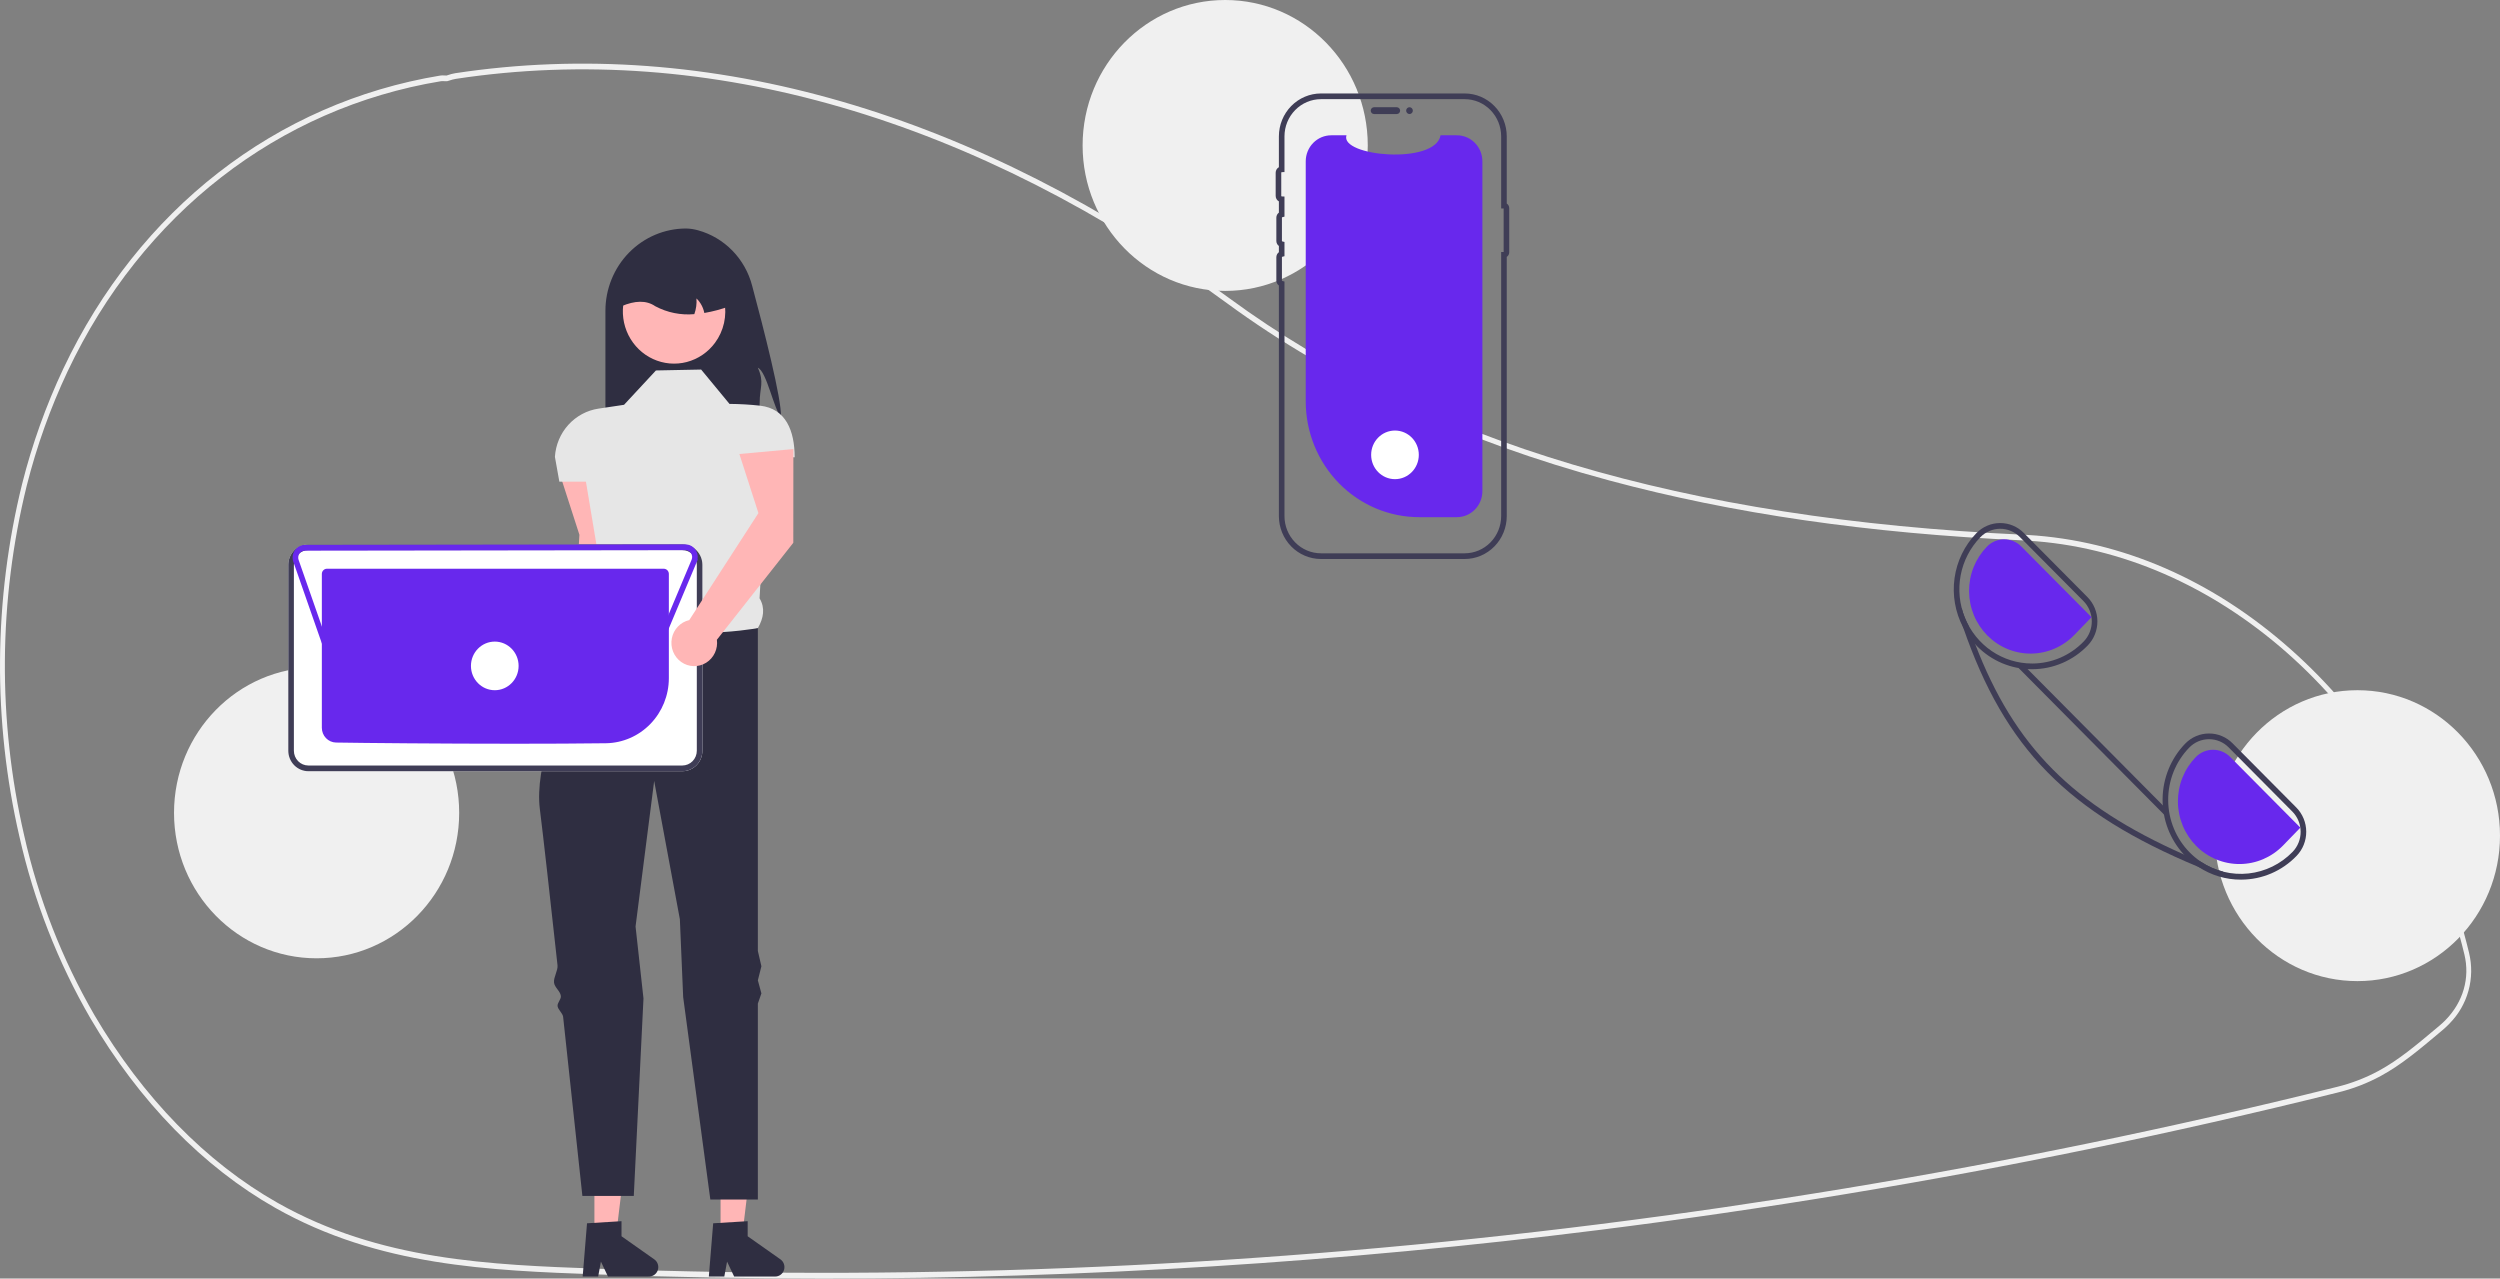 <svg width="876" height="448" viewBox="0 0 876 448" fill="none" xmlns="http://www.w3.org/2000/svg">
<rect x="0" y="0" width="876" height="448" fill="#808080" stroke="none"/>
<g clip-path="url(#clip0_4_39)">
<path d="M288.484 448C262.052 448 235.658 447.517 209.305 446.552C171.649 445.172 132.71 443.746 96.519 423.268C71.201 408.944 48.779 385.962 31.675 356.806C20.244 337.044 11.862 315.604 6.824 293.241C-2.574 252.525 -2.254 210.103 7.757 169.54C11.266 155.632 16.102 142.109 22.198 129.165C48.591 73.406 96.73 35.977 154.272 26.476C154.747 26.413 155.228 26.402 155.705 26.444C155.964 26.458 156.222 26.474 156.485 26.462L156.823 26.352C157.691 26.045 158.583 25.811 159.489 25.655C248.234 12.176 342.051 39.448 430.789 104.519C499.402 154.838 590.333 181.934 708.779 187.356L710.461 187.445C743.434 189.378 775.328 203.246 802.7 227.553C829.716 251.544 850.001 283.552 861.361 320.119C862.758 324.577 864.038 329.217 865.167 333.911C866.217 338.273 866.143 342.838 864.951 347.161C863.76 351.485 861.491 355.421 858.367 358.586V358.594L858.072 358.904C857.362 359.624 856.615 360.315 855.851 360.958L854.953 361.714C847.383 368.075 841.405 373.1 834.25 377.003C829.477 379.588 824.402 381.543 819.146 382.82C790.282 389.999 760.97 396.655 732.024 402.605C675.811 414.168 618.116 423.707 560.543 430.955C470.284 442.309 379.427 448.001 288.484 448ZM155.032 28.419C154.855 28.417 154.679 28.43 154.504 28.456C97.5 37.869 49.816 74.93 23.685 130.137C17.65 142.953 12.861 156.342 9.387 170.112C-0.533 210.315 -0.849 252.361 8.466 292.715C13.454 314.864 21.755 336.098 33.076 355.671C50.012 384.542 72.205 407.293 97.257 421.466C133.124 441.761 171.879 443.181 209.358 444.553C326.579 448.826 443.947 443.615 560.361 428.968C617.897 421.724 675.554 412.192 731.731 400.635C760.657 394.691 789.948 388.04 818.793 380.865C823.923 379.619 828.876 377.712 833.533 375.189C840.544 371.366 846.466 366.388 853.963 360.088L854.861 359.333C855.517 358.78 856.162 358.188 856.779 357.574L856.956 357.384C863.117 351.049 865.513 342.691 863.529 334.454V334.453C862.413 329.81 861.146 325.219 859.764 320.807C836.557 246.108 776.524 193.318 710.379 189.442L708.707 189.352C654.602 186.875 607.257 180.014 563.971 168.375C512.297 154.482 467.186 133.567 429.888 106.214C341.488 41.392 248.063 14.223 159.705 27.637C158.88 27.782 158.068 27.997 157.277 28.279L156.667 28.453C156.321 28.469 155.973 28.465 155.627 28.441C155.423 28.43 155.225 28.419 155.032 28.419Z" fill="#F0F0F0"/>
<path d="M273.626 145.964C271.179 143.569 268.677 130.212 265.553 128.856C267.888 134.121 266.192 135.515 266.18 141.294C266.209 144.575 265.834 147.847 265.062 151.033H212.14V108.897C212.14 105.111 212.871 101.362 214.291 97.865C215.711 94.367 217.793 91.189 220.417 88.512C223.041 85.835 226.156 83.711 229.585 82.262C233.013 80.813 236.688 80.068 240.399 80.068C241.815 80.096 243.223 80.306 244.588 80.694C249.136 81.946 253.282 84.398 256.609 87.801C259.936 91.205 262.328 95.441 263.543 100.085C267.578 115.129 273.994 140.171 273.626 145.964Z" fill="#2F2E41"/>
<path d="M215.245 197.798L215.272 164.956L196.348 166.681L203.027 187.395L199.901 239.458C198.385 239.805 197.001 240.595 195.917 241.731C194.833 242.866 194.097 244.299 193.798 245.855C193.499 247.41 193.649 249.02 194.232 250.49C194.814 251.959 195.803 253.224 197.078 254.13C198.353 255.036 199.859 255.544 201.412 255.592C202.965 255.64 204.498 255.226 205.824 254.4C207.15 253.575 208.212 252.373 208.881 250.943C209.549 249.512 209.795 247.913 209.589 246.343L215.245 197.798Z" fill="#FFB6B6"/>
<path d="M252.486 432.488L260.131 432.487L263.768 402.404H252.484L252.486 432.488Z" fill="#FFB6B6"/>
<path d="M249.897 428.64L261.982 427.904V433.186L273.472 441.282C274.04 441.682 274.467 442.256 274.692 442.921C274.917 443.586 274.927 444.307 274.722 444.979C274.517 445.651 274.107 446.238 273.551 446.655C272.995 447.072 272.324 447.297 271.634 447.297H257.246L254.766 442.072L253.798 447.297H248.373L249.897 428.64Z" fill="#2F2E41"/>
<path d="M208.281 432.488L215.927 432.487L219.563 402.404H208.28L208.281 432.488Z" fill="#FFB6B6"/>
<path d="M205.692 428.64L217.778 427.904V433.186L229.267 441.282C229.835 441.682 230.262 442.256 230.487 442.921C230.712 443.586 230.723 444.307 230.518 444.979C230.312 445.651 229.902 446.238 229.346 446.655C228.791 447.072 228.119 447.297 227.43 447.297H213.042L210.562 442.072L209.593 447.297H204.168L205.692 428.64Z" fill="#2F2E41"/>
<path d="M245.678 129.49L229.841 129.807L218.661 141.845L209.699 143.186C205.644 143.793 201.917 145.801 199.14 148.874C196.362 151.948 194.703 155.901 194.44 160.073L195.992 168.774H205.308L210.698 201.056C208.602 206.504 208.46 210.804 212.761 212.493L226.114 238.154L265.552 220.097C267.553 216.589 268.193 213.065 266.149 209.639L268.968 160.22H278.448C278.448 150.977 275.384 143.185 266.38 142.157C262.805 141.762 259.212 141.552 255.615 141.528L245.678 129.49Z" fill="#E6E6E6"/>
<path d="M265.552 220.097C265.552 220.097 227.046 227.066 212.761 212.493C212.761 212.493 211.311 215.005 209.126 219.17C208.497 220.368 207.283 221.18 206.55 222.631C205.884 223.95 204.171 225.571 203.445 227.067C202.861 228.27 203.798 229.842 203.19 231.142C195.875 246.796 187.328 268.877 189.16 283.458C190.342 292.861 192.783 314.74 195.353 338.24C195.554 340.076 193.927 342.434 194.129 344.285C194.319 346.03 196.338 347.267 196.528 349.016C196.655 350.177 195.245 351.362 195.371 352.522C195.509 353.794 197.184 355.042 197.321 356.31C200.842 388.757 204.066 419.051 204.066 419.051H222.077L225.476 349.863L222.698 324.643L229.22 273.637L238.225 322.108L239.384 349.388L248.901 420.318H265.552V351.654L266.795 348.087L265.552 343.512L266.795 338.582L265.552 333.214V220.097Z" fill="#2F2E41"/>
<path d="M250.539 120.12C248.086 123.445 244.596 125.818 240.644 126.849C236.692 127.88 232.514 127.507 228.797 125.792C225.081 124.076 222.048 121.121 220.198 117.412C218.348 113.703 217.791 109.462 218.619 105.387C219.447 101.312 221.611 97.647 224.753 94.994C227.896 92.341 231.831 90.86 235.91 90.793C239.988 90.727 243.968 92.079 247.192 94.628C250.417 97.177 252.694 100.77 253.65 104.815C253.701 105.035 253.745 105.253 253.787 105.48C254.292 108.016 254.263 110.632 253.703 113.156C253.143 115.679 252.065 118.053 250.539 120.12Z" fill="#FFB6B6"/>
<path d="M246.796 109.67C246.415 107.72 245.452 105.939 244.039 104.57C244.178 106.438 243.924 108.316 243.293 110.076C238.572 110.502 233.829 109.544 229.623 107.313C226.456 105.121 222.425 105.311 217.73 107.313C217.73 104.983 218.179 102.676 219.053 100.524C219.927 98.371 221.208 96.415 222.823 94.768C224.438 93.12 226.355 91.814 228.465 90.922C230.575 90.031 232.836 89.572 235.12 89.572H238.225C242.837 89.573 247.26 91.442 250.521 94.769C253.782 98.096 255.615 102.608 255.615 107.313C252.749 108.362 249.798 109.151 246.796 109.67Z" fill="#2F2E41"/>
<path d="M110.938 335.788C138.53 335.788 160.897 312.969 160.897 284.821C160.897 256.672 138.53 233.853 110.938 233.853C83.346 233.853 60.979 256.672 60.979 284.821C60.979 312.969 83.346 335.788 110.938 335.788Z" fill="#F0F0F0"/>
<path d="M429.306 101.936C456.897 101.936 479.265 79.117 479.265 50.968C479.265 22.819 456.897 0 429.306 0C401.714 0 379.346 22.819 379.346 50.968C379.346 79.117 401.714 101.936 429.306 101.936Z" fill="#F0F0F0"/>
<path d="M826.041 343.783C853.633 343.783 876 320.964 876 292.816C876 264.667 853.633 241.848 826.041 241.848C798.449 241.848 776.082 264.667 776.082 292.816C776.082 320.964 798.449 343.783 826.041 343.783Z" fill="#F0F0F0"/>
<path d="M519.428 56.526V172.099C519.428 174.5 518.5 176.804 516.845 178.51C515.19 180.217 512.942 181.188 510.589 181.213C510.556 181.216 510.524 181.218 510.491 181.217H497.306C486.756 181.217 476.638 176.942 469.179 169.331C461.719 161.721 457.528 151.399 457.528 140.636V56.526C457.528 54.108 458.47 51.789 460.146 50.079C461.822 48.369 464.095 47.408 466.465 47.408H471.808C469.333 54.775 502.925 57.876 504.769 47.408H510.491C512.861 47.408 515.135 48.369 516.811 50.079C518.487 51.789 519.428 54.108 519.428 56.526Z" fill="#6828ED"/>
<path d="M480.3 38.766C480.301 38.45 480.424 38.146 480.644 37.922C480.863 37.698 481.161 37.572 481.472 37.571H489.436C489.746 37.572 490.043 37.699 490.262 37.923C490.481 38.147 490.604 38.45 490.604 38.766C490.604 39.083 490.481 39.386 490.262 39.61C490.043 39.834 489.746 39.96 489.436 39.961H481.472C481.161 39.961 480.863 39.835 480.644 39.611C480.424 39.387 480.301 39.083 480.3 38.766Z" fill="#3F3D56"/>
<path d="M513.227 195.877H462.861C458.953 195.872 455.206 194.287 452.443 191.468C449.68 188.649 448.126 184.827 448.121 180.84V100.05C447.845 99.847 447.619 99.58 447.464 99.271C447.309 98.962 447.228 98.62 447.229 98.272V90.147C447.228 89.8 447.309 89.457 447.464 89.148C447.619 88.839 447.845 88.572 448.121 88.37V86.189C447.845 85.986 447.619 85.719 447.464 85.41C447.309 85.101 447.228 84.759 447.229 84.412V76.286C447.228 75.939 447.309 75.596 447.464 75.287C447.619 74.978 447.845 74.711 448.121 74.509V70.567C447.78 70.38 447.495 70.102 447.296 69.762C447.098 69.423 446.993 69.034 446.994 68.639V60.514C446.993 60.118 447.097 59.73 447.296 59.39C447.494 59.05 447.78 58.772 448.121 58.585V47.785C448.126 43.798 449.68 39.976 452.443 37.157C455.207 34.339 458.953 32.753 462.861 32.748H513.227C517.135 32.753 520.881 34.339 523.644 37.157C526.407 39.976 527.962 43.798 527.966 47.785V71.326C528.232 71.496 528.45 71.731 528.602 72.01C528.754 72.29 528.834 72.604 528.834 72.923V88.416C528.834 88.736 528.754 89.05 528.602 89.33C528.45 89.609 528.232 89.845 527.966 90.014V180.84C527.962 184.827 526.407 188.649 523.644 191.468C520.881 194.286 517.135 195.872 513.227 195.877ZM462.861 34.747C459.472 34.751 456.224 36.126 453.828 38.57C451.432 41.014 450.084 44.328 450.08 47.785V60.285L449.138 60.322C449.089 60.324 449.043 60.345 449.008 60.38C448.974 60.416 448.954 60.464 448.953 60.514V68.639C448.954 68.689 448.974 68.737 449.009 68.772C449.043 68.808 449.089 68.829 449.138 68.831L450.08 68.867V75.912L449.335 76.1C449.294 76.11 449.257 76.133 449.23 76.167C449.204 76.201 449.189 76.243 449.188 76.286V84.412C449.189 84.455 449.204 84.497 449.23 84.53C449.257 84.564 449.294 84.588 449.335 84.598L450.08 84.785V89.773L449.335 89.96C449.294 89.971 449.257 89.994 449.23 90.028C449.204 90.062 449.189 90.103 449.188 90.147V98.272C449.189 98.315 449.204 98.357 449.23 98.391C449.257 98.425 449.294 98.449 449.335 98.459L450.08 98.646V180.84C450.084 184.297 451.432 187.611 453.828 190.055C456.224 192.499 459.472 193.874 462.861 193.878H513.227C516.615 193.874 519.864 192.499 522.26 190.055C524.655 187.611 526.003 184.297 526.007 180.84V88.303H526.875V73.037H526.007V47.785C526.003 44.328 524.655 41.014 522.26 38.57C519.864 36.126 516.615 34.751 513.227 34.747L462.861 34.747Z" fill="#3F3D56"/>
<path d="M493.887 39.961C494.534 39.961 495.058 39.426 495.058 38.766C495.058 38.106 494.534 37.571 493.887 37.571C493.24 37.571 492.716 38.106 492.716 38.766C492.716 39.426 493.24 39.961 493.887 39.961Z" fill="#3F3D56"/>
<path d="M239.099 270.233H108.042C106.181 270.228 104.398 269.471 103.081 268.129C101.765 266.786 101.024 264.967 101.019 263.068V197.92C101.023 196.021 101.765 194.202 103.081 192.859C104.397 191.517 106.18 190.76 108.041 190.755H239.098C240.959 190.76 242.743 191.516 244.059 192.859C245.375 194.201 246.117 196.021 246.122 197.919V263.067C246.117 264.966 245.376 266.785 244.06 268.128C242.744 269.471 240.96 270.227 239.099 270.233Z" fill="white"/>
<path d="M239.099 270.233H108.042C106.181 270.228 104.398 269.471 103.081 268.129C101.765 266.786 101.024 264.967 101.019 263.068V197.92C101.023 196.021 101.765 194.202 103.081 192.859C104.397 191.517 106.18 190.76 108.041 190.755H239.098C240.959 190.76 242.743 191.516 244.059 192.859C245.375 194.201 246.117 196.021 246.122 197.919V263.067C246.117 264.966 245.376 266.785 244.06 268.128C242.744 269.471 240.96 270.227 239.099 270.233ZM108.042 192.754C106.7 192.758 105.414 193.303 104.465 194.272C103.516 195.24 102.982 196.552 102.978 197.921V263.067C102.982 264.436 103.517 265.748 104.466 266.717C105.415 267.685 106.701 268.23 108.043 268.234H239.097C240.44 268.23 241.726 267.684 242.675 266.716C243.624 265.748 244.159 264.436 244.163 263.066V197.92C244.159 196.551 243.624 195.239 242.675 194.271C241.725 193.303 240.439 192.757 239.097 192.754L108.042 192.754Z" fill="#3F3D56"/>
<path d="M180.595 260.605C154.747 260.605 127.796 260.353 117.74 260.189C116.417 260.162 115.157 259.607 114.229 258.645C113.301 257.682 112.779 256.387 112.774 255.037V201.11C112.774 200.626 112.962 200.163 113.297 199.821C113.632 199.478 114.086 199.285 114.56 199.283H232.577C233.05 199.284 233.505 199.476 233.84 199.817C234.176 200.159 234.365 200.622 234.367 201.105V237.694C234.345 243.667 232.029 249.392 227.916 253.643C223.804 257.894 218.222 260.331 212.368 260.432C202.996 260.556 191.898 260.605 180.595 260.605Z" fill="#6828ED"/>
<path d="M225.571 234.332H118.934C118.041 234.33 117.17 234.047 116.44 233.522C115.711 232.997 115.157 232.256 114.854 231.399L102.785 196.854C102.552 196.188 102.48 195.474 102.573 194.774C102.667 194.073 102.924 193.405 103.323 192.827C103.722 192.249 104.251 191.776 104.866 191.45C105.481 191.123 106.164 190.952 106.857 190.951L240.153 190.762C240.787 190.761 241.413 190.902 241.987 191.175C242.561 191.448 243.07 191.846 243.477 192.341C243.884 192.837 244.18 193.417 244.344 194.042C244.507 194.666 244.534 195.32 244.423 195.956L244.526 196.001L244.144 196.912L244.14 196.921L229.549 231.654C229.216 232.45 228.662 233.127 227.955 233.604C227.248 234.08 226.419 234.333 225.571 234.332ZM240.159 192.76L106.861 192.95C106.482 192.95 106.107 193.044 105.771 193.223C105.434 193.402 105.144 193.66 104.925 193.977C104.706 194.294 104.566 194.66 104.514 195.043C104.463 195.427 104.503 195.818 104.63 196.183L116.699 230.726C116.865 231.196 117.169 231.602 117.569 231.89C117.969 232.177 118.446 232.332 118.935 232.334H225.571C226.035 232.334 226.489 232.195 226.876 231.935C227.263 231.674 227.566 231.303 227.748 230.868L242.339 196.133C242.494 195.765 242.557 195.364 242.522 194.965C242.487 194.566 242.355 194.182 242.139 193.848C241.923 193.514 241.629 193.239 241.284 193.05C240.938 192.86 240.552 192.76 240.159 192.76Z" fill="#6828ED"/>
<path d="M173.371 241.852C177.983 241.852 181.721 238.038 181.721 233.333C181.721 228.628 177.983 224.815 173.371 224.815C168.76 224.815 165.021 228.628 165.021 233.333C165.021 238.038 168.76 241.852 173.371 241.852Z" fill="white"/>
<path d="M488.8 167.898C493.412 167.898 497.15 164.085 497.15 159.38C497.15 154.675 493.412 150.861 488.8 150.861C484.189 150.861 480.45 154.675 480.45 159.38C480.45 164.085 484.189 167.898 488.8 167.898Z" fill="white"/>
<path d="M804.617 282.942L782.312 260.476C781.226 259.374 779.938 258.501 778.52 257.907C777.103 257.314 775.586 257.012 774.054 257.018H773.975C772.432 257.023 770.905 257.339 769.482 257.95C768.06 258.561 766.77 259.453 765.688 260.576C760.701 265.725 757.864 272.646 757.774 279.885C757.685 287.123 760.349 294.115 765.208 299.391C765.443 299.651 765.688 299.901 765.933 300.151C767.289 301.527 768.787 302.75 770.4 303.799C774.809 306.705 779.952 308.243 785.202 308.226H785.368C788.971 308.213 792.537 307.472 795.858 306.045C799.178 304.618 802.189 302.533 804.715 299.911C806.904 297.646 808.123 294.587 808.104 291.406C808.086 288.225 806.832 285.181 804.617 282.942ZM803.324 298.502C799.183 302.758 793.73 305.428 787.884 306.061C782.039 306.695 776.158 305.253 771.233 301.98C769.824 301.029 768.508 299.941 767.304 298.732C762.498 293.889 759.774 287.297 759.732 280.406C759.69 273.515 762.333 266.889 767.079 261.985C767.981 261.047 769.057 260.302 770.245 259.792C771.432 259.282 772.707 259.019 773.995 259.017H774.054C775.329 259.012 776.593 259.264 777.773 259.758C778.953 260.252 780.026 260.978 780.93 261.895L803.236 284.371C805.082 286.234 806.129 288.768 806.145 291.418C806.162 294.067 805.147 296.615 803.324 298.502Z" fill="#3F3D56"/>
<path d="M731.432 209.208L709.126 186.732C706.931 184.51 703.961 183.267 700.868 183.275H700.8C699.254 183.281 697.725 183.599 696.301 184.212C694.877 184.824 693.586 185.718 692.503 186.842C688.379 191.114 685.706 196.621 684.874 202.556C684.042 208.491 685.095 214.542 687.879 219.821L687.889 219.831C689.037 221.991 690.464 223.984 692.13 225.758C692.316 225.978 692.532 226.197 692.747 226.417C697.87 231.604 704.799 234.508 712.016 234.492H712.192C715.796 234.477 719.362 233.733 722.682 232.304C726.003 230.876 729.013 228.79 731.539 226.167C732.624 225.047 733.482 223.719 734.063 222.26C734.645 220.801 734.939 219.24 734.929 217.665C734.919 216.09 734.605 214.533 734.005 213.082C733.405 211.631 732.53 210.314 731.432 209.208ZM730.139 224.768C727.794 227.202 725 229.137 721.918 230.463C718.836 231.789 715.527 232.479 712.183 232.494H712.016C706.993 232.492 702.083 230.974 697.903 228.133C693.723 225.291 690.459 221.252 688.524 216.524C686.588 211.795 686.066 206.588 687.023 201.558C687.98 196.527 690.374 191.898 693.903 188.251C695.73 186.368 698.214 185.3 700.811 185.283C703.408 185.267 705.905 186.302 707.755 188.161L730.06 210.627C731.906 212.494 732.95 215.03 732.965 217.681C732.979 220.332 731.963 222.881 730.139 224.768Z" fill="#3F3D56"/>
<path d="M806.043 290.005L781.452 265.227C779.839 263.606 777.662 262.703 775.398 262.718C773.134 262.732 770.969 263.662 769.376 265.303C767.383 267.357 765.807 269.791 764.738 272.466C763.668 275.141 763.126 278.006 763.142 280.895C763.158 283.784 763.732 286.642 764.831 289.305C765.93 291.967 767.533 294.383 769.548 296.413C771.563 298.444 773.951 300.049 776.574 301.137C779.198 302.226 782.006 302.776 784.838 302.756C787.67 302.737 790.471 302.148 793.079 301.023C795.688 299.899 798.054 298.261 800.042 296.203L806.043 290.005Z" fill="#6828ED"/>
<path d="M732.862 216.267L708.271 191.489C706.658 189.868 704.481 188.966 702.217 188.98C699.953 188.994 697.788 189.924 696.195 191.566C694.203 193.619 692.626 196.053 691.557 198.728C690.487 201.404 689.945 204.268 689.961 207.157C689.977 210.046 690.551 212.904 691.65 215.567C692.749 218.23 694.352 220.645 696.367 222.676C698.382 224.706 700.77 226.311 703.393 227.4C706.017 228.488 708.825 229.038 711.657 229.019C714.489 228.999 717.29 228.41 719.898 227.286C722.507 226.161 724.873 224.523 726.861 222.465L732.862 216.267Z" fill="#6828ED"/>
<path d="M779.02 305.438L778.433 307.017C775.67 305.947 772.993 304.875 770.4 303.799C724.477 284.681 702.553 262.305 687.889 219.831L687.879 219.821C687.183 217.823 686.508 215.777 685.851 213.685L687.399 213.176C687.916 215.188 688.673 217.127 689.652 218.952C690.455 221.281 691.281 223.549 692.13 225.758C705.913 261.605 726.24 282.092 765.208 299.391C767.167 300.261 769.175 301.124 771.233 301.98C773.621 303.568 776.253 304.736 779.02 305.438Z" fill="#3F3D56"/>
<path d="M708.718 232.673L707.341 234.095L758.219 285.361L759.596 283.939L708.718 232.673Z" fill="#3F3D56"/>
<path d="M277.974 190.195L278 157.353L259.077 159.078L265.755 179.791L241.513 217.282C239.997 217.629 238.613 218.418 237.529 219.554C236.446 220.69 235.709 222.123 235.41 223.678C235.111 225.233 235.261 226.844 235.844 228.313C236.426 229.783 237.415 231.047 238.69 231.953C239.965 232.859 241.471 233.367 243.024 233.415C244.577 233.463 246.11 233.049 247.436 232.224C248.762 231.398 249.824 230.197 250.493 228.766C251.161 227.335 251.407 225.737 251.201 224.166L277.974 190.195Z" fill="#FFB6B6"/>
</g>
<defs>
<clipPath id="clip0_4_39">
<rect width="876" height="448" fill="white"/>
</clipPath>
</defs>
</svg>
